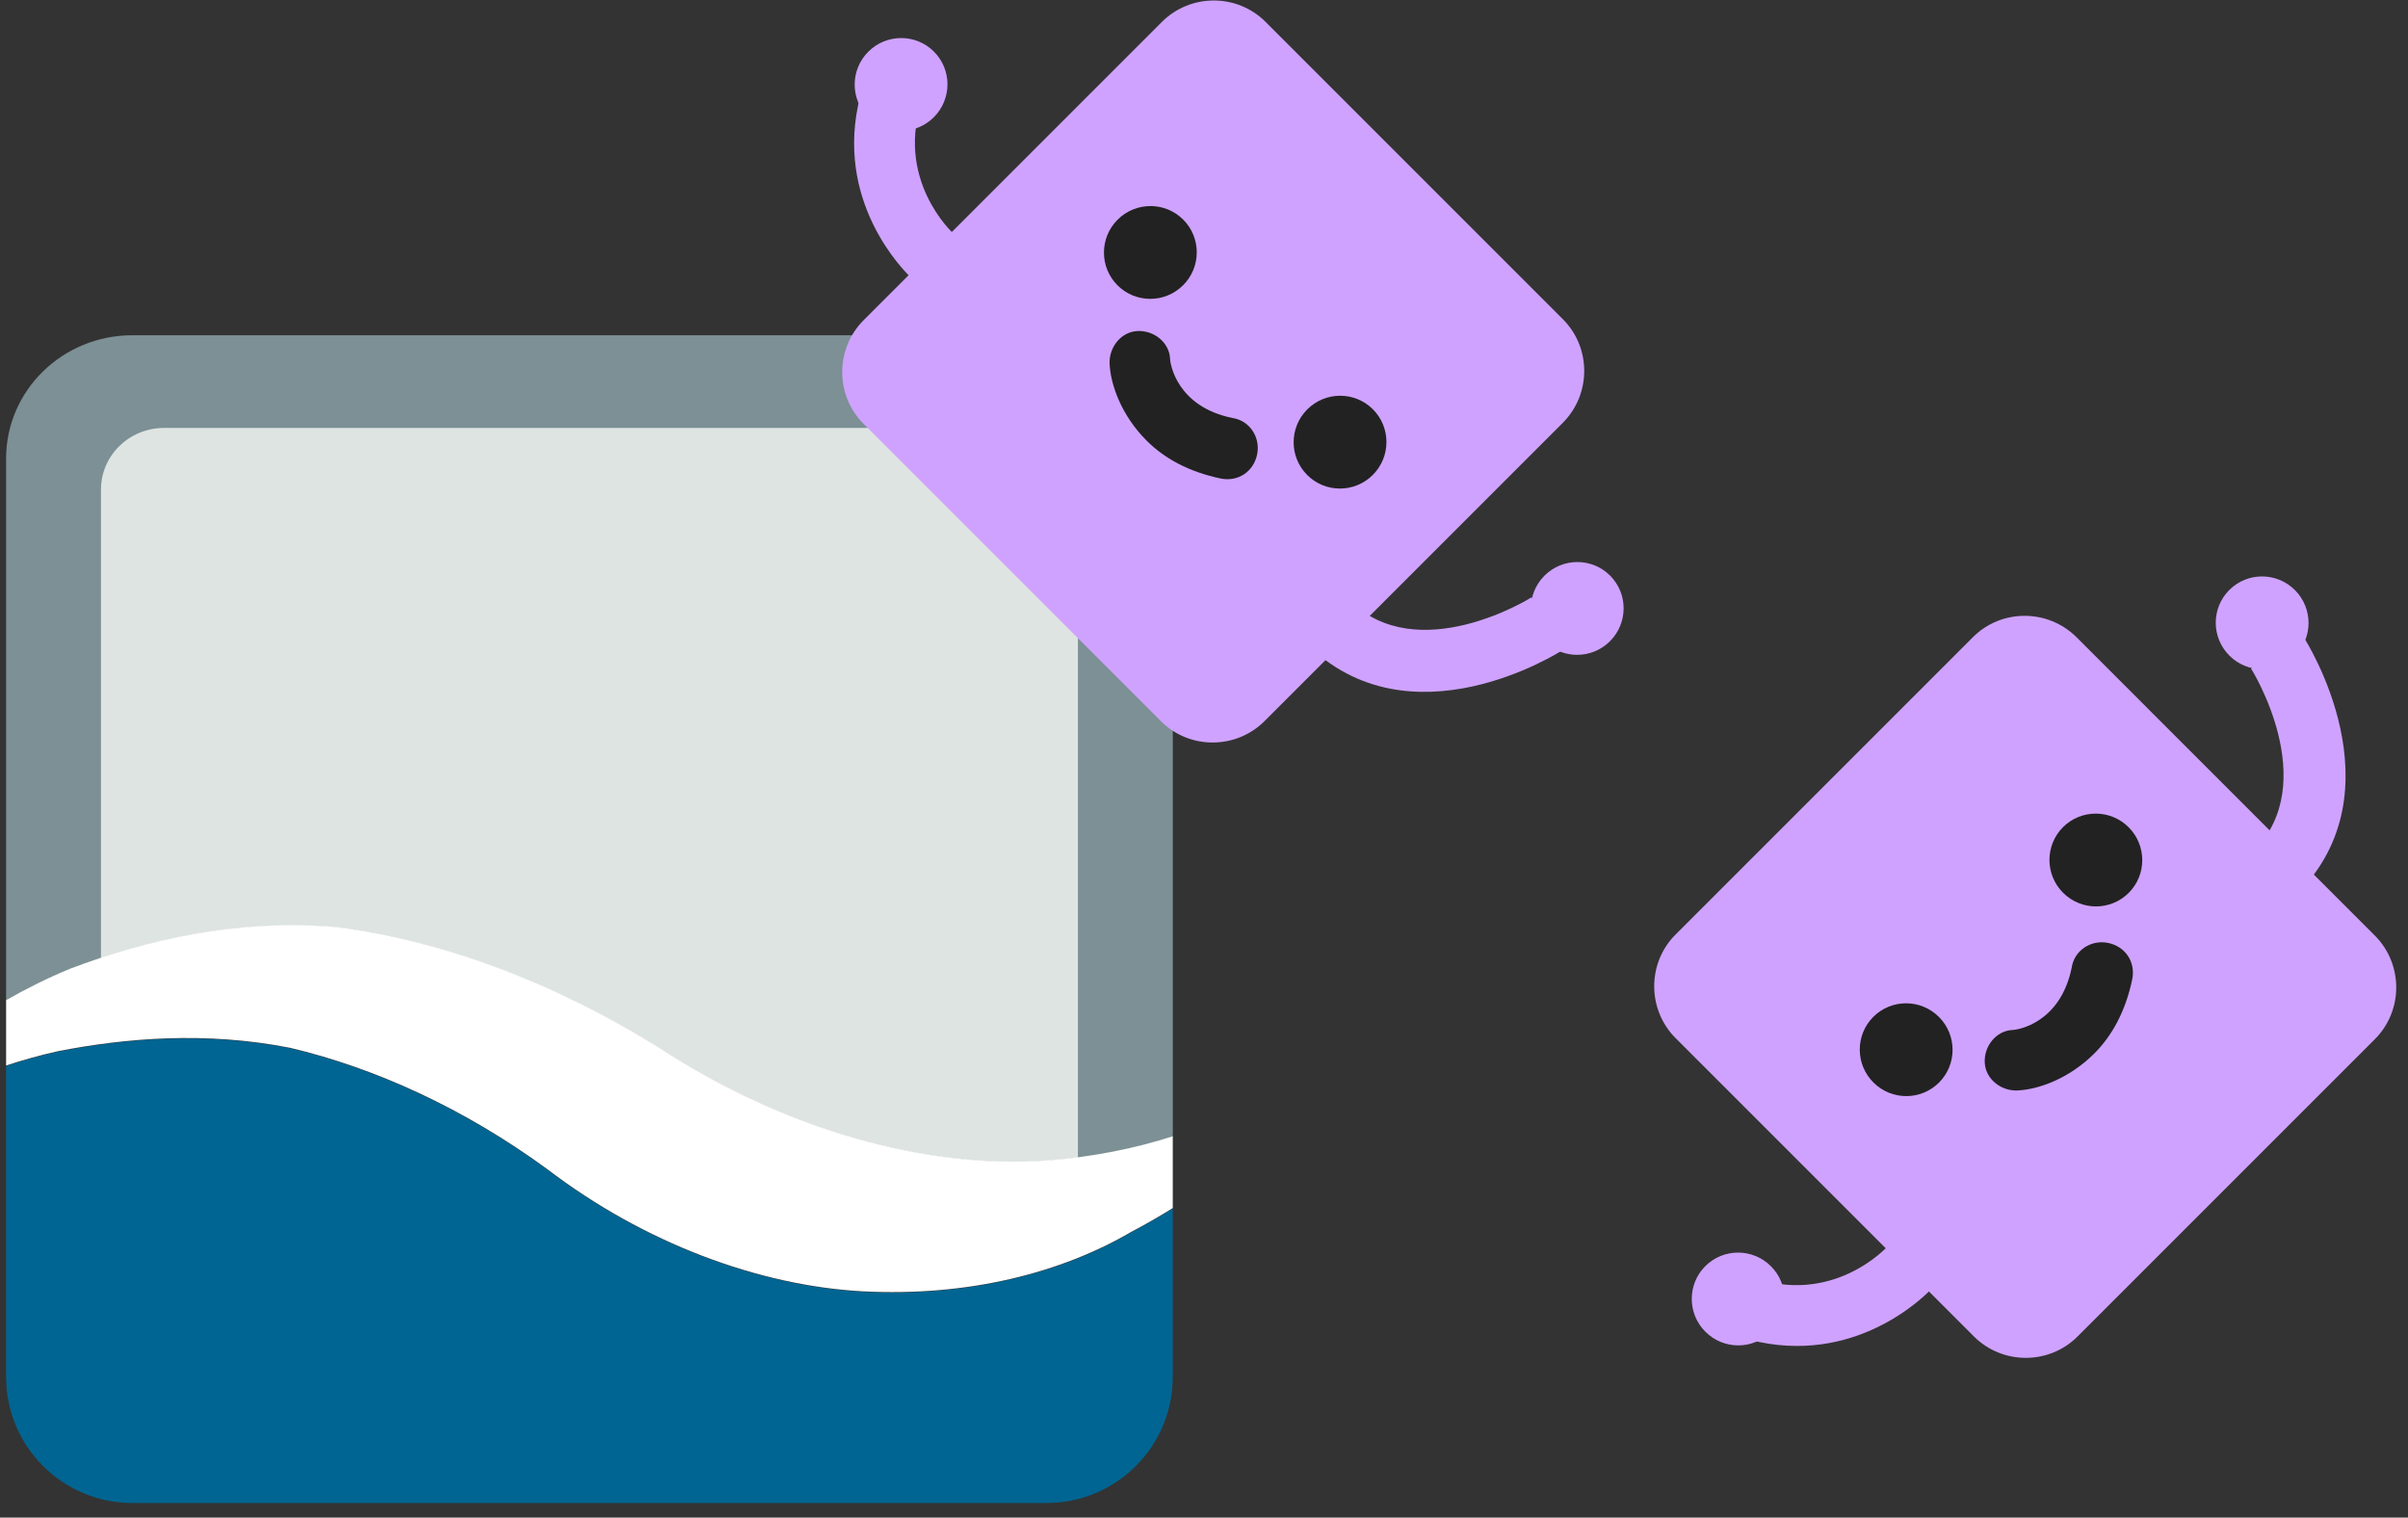 <?xml version="1.0" encoding="UTF-8"?>
<svg width="119px" height="75px" viewBox="0 0 119 75" version="1.1" xmlns="http://www.w3.org/2000/svg" xmlns:xlink="http://www.w3.org/1999/xlink">
    <rect x="0" y="0" width="119" height="75" fill="#333333" stroke="none"/>
    <!-- Generator: Sketch 42 (36781) - http://www.bohemiancoding.com/sketch -->
    <title>fogcreek</title>
    <desc>Created with Sketch.</desc>
    <defs></defs>
    <g id="home" stroke="none" stroke-width="1" fill="none" fill-rule="evenodd">
        <g id="fogcreek">
            <g id="fogcreek-copy" transform="translate(0, -9)">
                <g id="6d561a98-036e-47a6-b152-a2a66a73d13e-fc-logo" transform="translate(0, 25.276)" fill-rule="nonzero">
                    <g id="fc-logo">
                        <g id="Page-1">
                            <g id="fc-logo">
                                <path d="M3.496,31.605 C7.181,30.214 11.682,29.129 16.674,29.563 C21.709,30.219 27.192,32.173 32.576,35.527 C38.864,39.63 45.845,41.529 51.795,41.089 C54.001,40.919 56.059,40.505 57.958,39.899 L57.958,6.384 C57.958,3.02 55.165,0.292 51.721,0.292 L6.538,0.292 C3.093,0.292 0.301,3.02 0.301,6.384 L0.301,33.172 C1.265,32.623 2.314,32.09 3.496,31.605" id="Fill-19" fill="#7C9095"></path>
                                <path d="M16.674,29.563 C21.709,30.219 27.192,32.173 32.576,35.527 C38.864,39.63 45.845,41.529 51.795,41.089 C52.295,41.051 52.784,40.995 53.269,40.933 L53.269,7.917 C53.269,6.235 51.873,4.872 50.151,4.872 L8.108,4.872 C6.386,4.872 4.99,6.235 4.99,7.917 L4.99,31.076 C8.372,29.956 12.338,29.186 16.674,29.563" id="Fill-20" fill="#DEE4E1"></path>
                                <path d="M57.958,51.763 L57.958,43.446 C57.297,43.854 56.595,44.263 55.891,44.631 C52.469,46.627 47.897,47.834 42.621,47.561 C37.505,47.281 31.832,45.177 27.047,41.524 C22.927,38.513 18.534,36.521 14.345,35.528 C10.161,34.704 6.189,35.045 2.868,35.694 C1.94,35.899 1.092,36.141 0.301,36.401 L0.301,51.763 C0.301,55.208 3.093,58 6.538,58 L51.721,58 C55.165,58 57.958,55.208 57.958,51.763" id="Fill-21" fill="#006592"></path>
                                <path d="M51.795,41.068 C45.845,41.507 38.864,39.608 32.576,35.505 C27.192,32.151 21.709,30.198 16.674,29.542 C11.682,29.108 7.181,30.193 3.496,31.583 C2.314,32.068 1.265,32.602 0.302,33.15 L0.302,36.379 C1.093,36.12 1.941,35.878 2.868,35.672 C6.189,35.024 10.161,34.682 14.345,35.507 C18.534,36.5 22.927,38.491 27.047,41.502 C31.832,45.156 37.505,47.259 42.621,47.539 C47.897,47.813 52.469,46.606 55.891,44.609 C56.595,44.242 57.296,43.832 57.957,43.425 L57.957,39.878 C56.059,40.484 54.001,40.898 51.795,41.068" id="Fill-22" fill="#FFFFFF"></path>
                            </g>
                        </g>
                    </g>
                </g>
                <g id="happyguy" transform="translate(60.224, 27.5) rotate(-315) translate(-60.224, -27.5) translate(36.224, 13)">
                    <g id="logo-default-avatar-box" transform="translate(9.641, -0)" fill="#CFA2FF">
                        <path d="M3.676,0.544 L24.464,0.544 C26.453,0.544 28.079,2.175 28.079,4.169 L28.079,25.012 C28.079,27.006 26.453,28.637 24.464,28.637 L3.676,28.637 C1.687,28.637 0.06,27.006 0.06,25.012 L0.06,4.169 C0.06,2.175 1.687,0.544 3.676,0.544 L3.676,0.544 Z" id="Shape"></path>
                    </g>
                    <g id="Oval-138" transform="translate(15.064, 10.271)" fill="#222222">
                        <ellipse id="Oval" cx="2.29" cy="2.356" rx="2.29" ry="2.296"></ellipse>
                    </g>
                    <g id="Oval-138-Copy" transform="translate(28.321, 10.271)" fill="#222222">
                        <ellipse id="Oval" cx="2.29" cy="2.356" rx="2.29" ry="2.296"></ellipse>
                    </g>
                    <g id="Path-1550" transform="translate(19.282, 15.104)" fill="#222222">
                        <path d="M4.519,4.229 C2.712,4.229 1.265,3.504 0.542,2.84 C-0.06,2.296 -0.181,1.329 0.362,0.725 C0.904,0.121 1.868,1.94622096e-13 2.471,0.544 C2.651,0.725 4.399,1.994 6.749,0.423 C7.412,-0.06 8.376,0.121 8.858,0.846 C9.34,1.571 9.159,2.477 8.436,2.96 C7.05,3.867 5.724,4.229 4.519,4.229 L4.519,4.229 Z" id="Shape"></path>
                    </g>
                    <g id="Oval-138-Copy-3" transform="translate(42.179, 7.854)" fill="#CFA2FF">
                        <ellipse id="Oval" cx="2.531" cy="2.296" rx="2.29" ry="2.296"></ellipse>
                    </g>
                    <g id="Oval-138-Copy-4" transform="translate(0, 12.688)" fill="#CFA2FF">
                        <ellipse id="Oval" cx="2.772" cy="2.779" rx="2.29" ry="2.296"></ellipse>
                    </g>
                    <g id="Path-6-Copy" transform="translate(36.154, 10.875)" fill="#CFA2FF">
                        <path d="M0.301,9.969 L0.301,6.948 C5.062,6.948 6.568,0.544 6.568,0.483 L9.521,1.148 C9.46,1.51 7.532,9.969 0.301,9.969 L0.301,9.969 Z" id="Shape"></path>
                    </g>
                    <g id="Path-7-Copy" transform="translate(1.205, 15.104)" fill="#CFA2FF">
                        <path d="M8.556,6.767 C7.472,6.767 2.471,6.465 0.06,1.269 L2.772,3.23296945e-13 C4.579,3.927 8.556,3.746 8.617,3.746 L8.797,6.767 C8.737,6.767 8.617,6.767 8.556,6.767 L8.556,6.767 Z" id="Shape"></path>
                    </g>
                </g>
                <g id="happyguy-copy-2" transform="translate(100.224, 57.5) rotate(-45) translate(-100.224, -57.5) translate(76.224, 43)">
                    <g id="logo-default-avatar-box" transform="translate(9.641, 0)" fill="#CFA2FF">
                        <path d="M3.676,0.544 L24.464,0.544 C26.453,0.544 28.079,2.175 28.079,4.169 L28.079,25.012 C28.079,27.006 26.453,28.637 24.464,28.637 L3.676,28.637 C1.687,28.637 0.06,27.006 0.06,25.012 L0.06,4.169 C0.06,2.175 1.687,0.544 3.676,0.544 L3.676,0.544 Z" id="Shape"></path>
                    </g>
                    <g id="Oval-138" transform="translate(15.064, 10.271)" fill="#222222">
                        <ellipse id="Oval" cx="2.29" cy="2.356" rx="2.29" ry="2.296"></ellipse>
                    </g>
                    <g id="Oval-138-Copy" transform="translate(28.321, 10.271)" fill="#222222">
                        <ellipse id="Oval" cx="2.29" cy="2.356" rx="2.29" ry="2.296"></ellipse>
                    </g>
                    <g id="Path-1550" transform="translate(19.282, 15.104)" fill="#222222">
                        <path d="M4.519,4.229 C2.712,4.229 1.265,3.504 0.542,2.84 C-0.06,2.296 -0.181,1.329 0.362,0.725 C0.904,0.121 1.868,3.50941498e-13 2.471,0.544 C2.651,0.725 4.399,1.994 6.749,0.423 C7.412,-0.06 8.376,0.121 8.858,0.846 C9.34,1.571 9.159,2.477 8.436,2.96 C7.05,3.867 5.724,4.229 4.519,4.229 L4.519,4.229 Z" id="Shape"></path>
                    </g>
                    <g id="Oval-138-Copy-3" transform="translate(42.179, 7.854)" fill="#CFA2FF">
                        <ellipse id="Oval" cx="2.531" cy="2.296" rx="2.29" ry="2.296"></ellipse>
                    </g>
                    <g id="Oval-138-Copy-4" transform="translate(0, 12.688)" fill="#CFA2FF">
                        <ellipse id="Oval" cx="2.772" cy="2.779" rx="2.29" ry="2.296"></ellipse>
                    </g>
                    <g id="Path-6-Copy" transform="translate(36.154, 10.875)" fill="#CFA2FF">
                        <path d="M0.301,9.969 L0.301,6.948 C5.062,6.948 6.568,0.544 6.568,0.483 L9.521,1.148 C9.46,1.51 7.532,9.969 0.301,9.969 L0.301,9.969 Z" id="Shape"></path>
                    </g>
                    <g id="Path-7-Copy" transform="translate(1.205, 15.104)" fill="#CFA2FF">
                        <path d="M8.556,6.767 C7.472,6.767 2.471,6.465 0.06,1.269 L2.772,3.12638804e-13 C4.579,3.927 8.556,3.746 8.617,3.746 L8.797,6.767 C8.737,6.767 8.617,6.767 8.556,6.767 L8.556,6.767 Z" id="Shape"></path>
                    </g>
                </g>
            </g>
        </g>
    </g>
</svg>